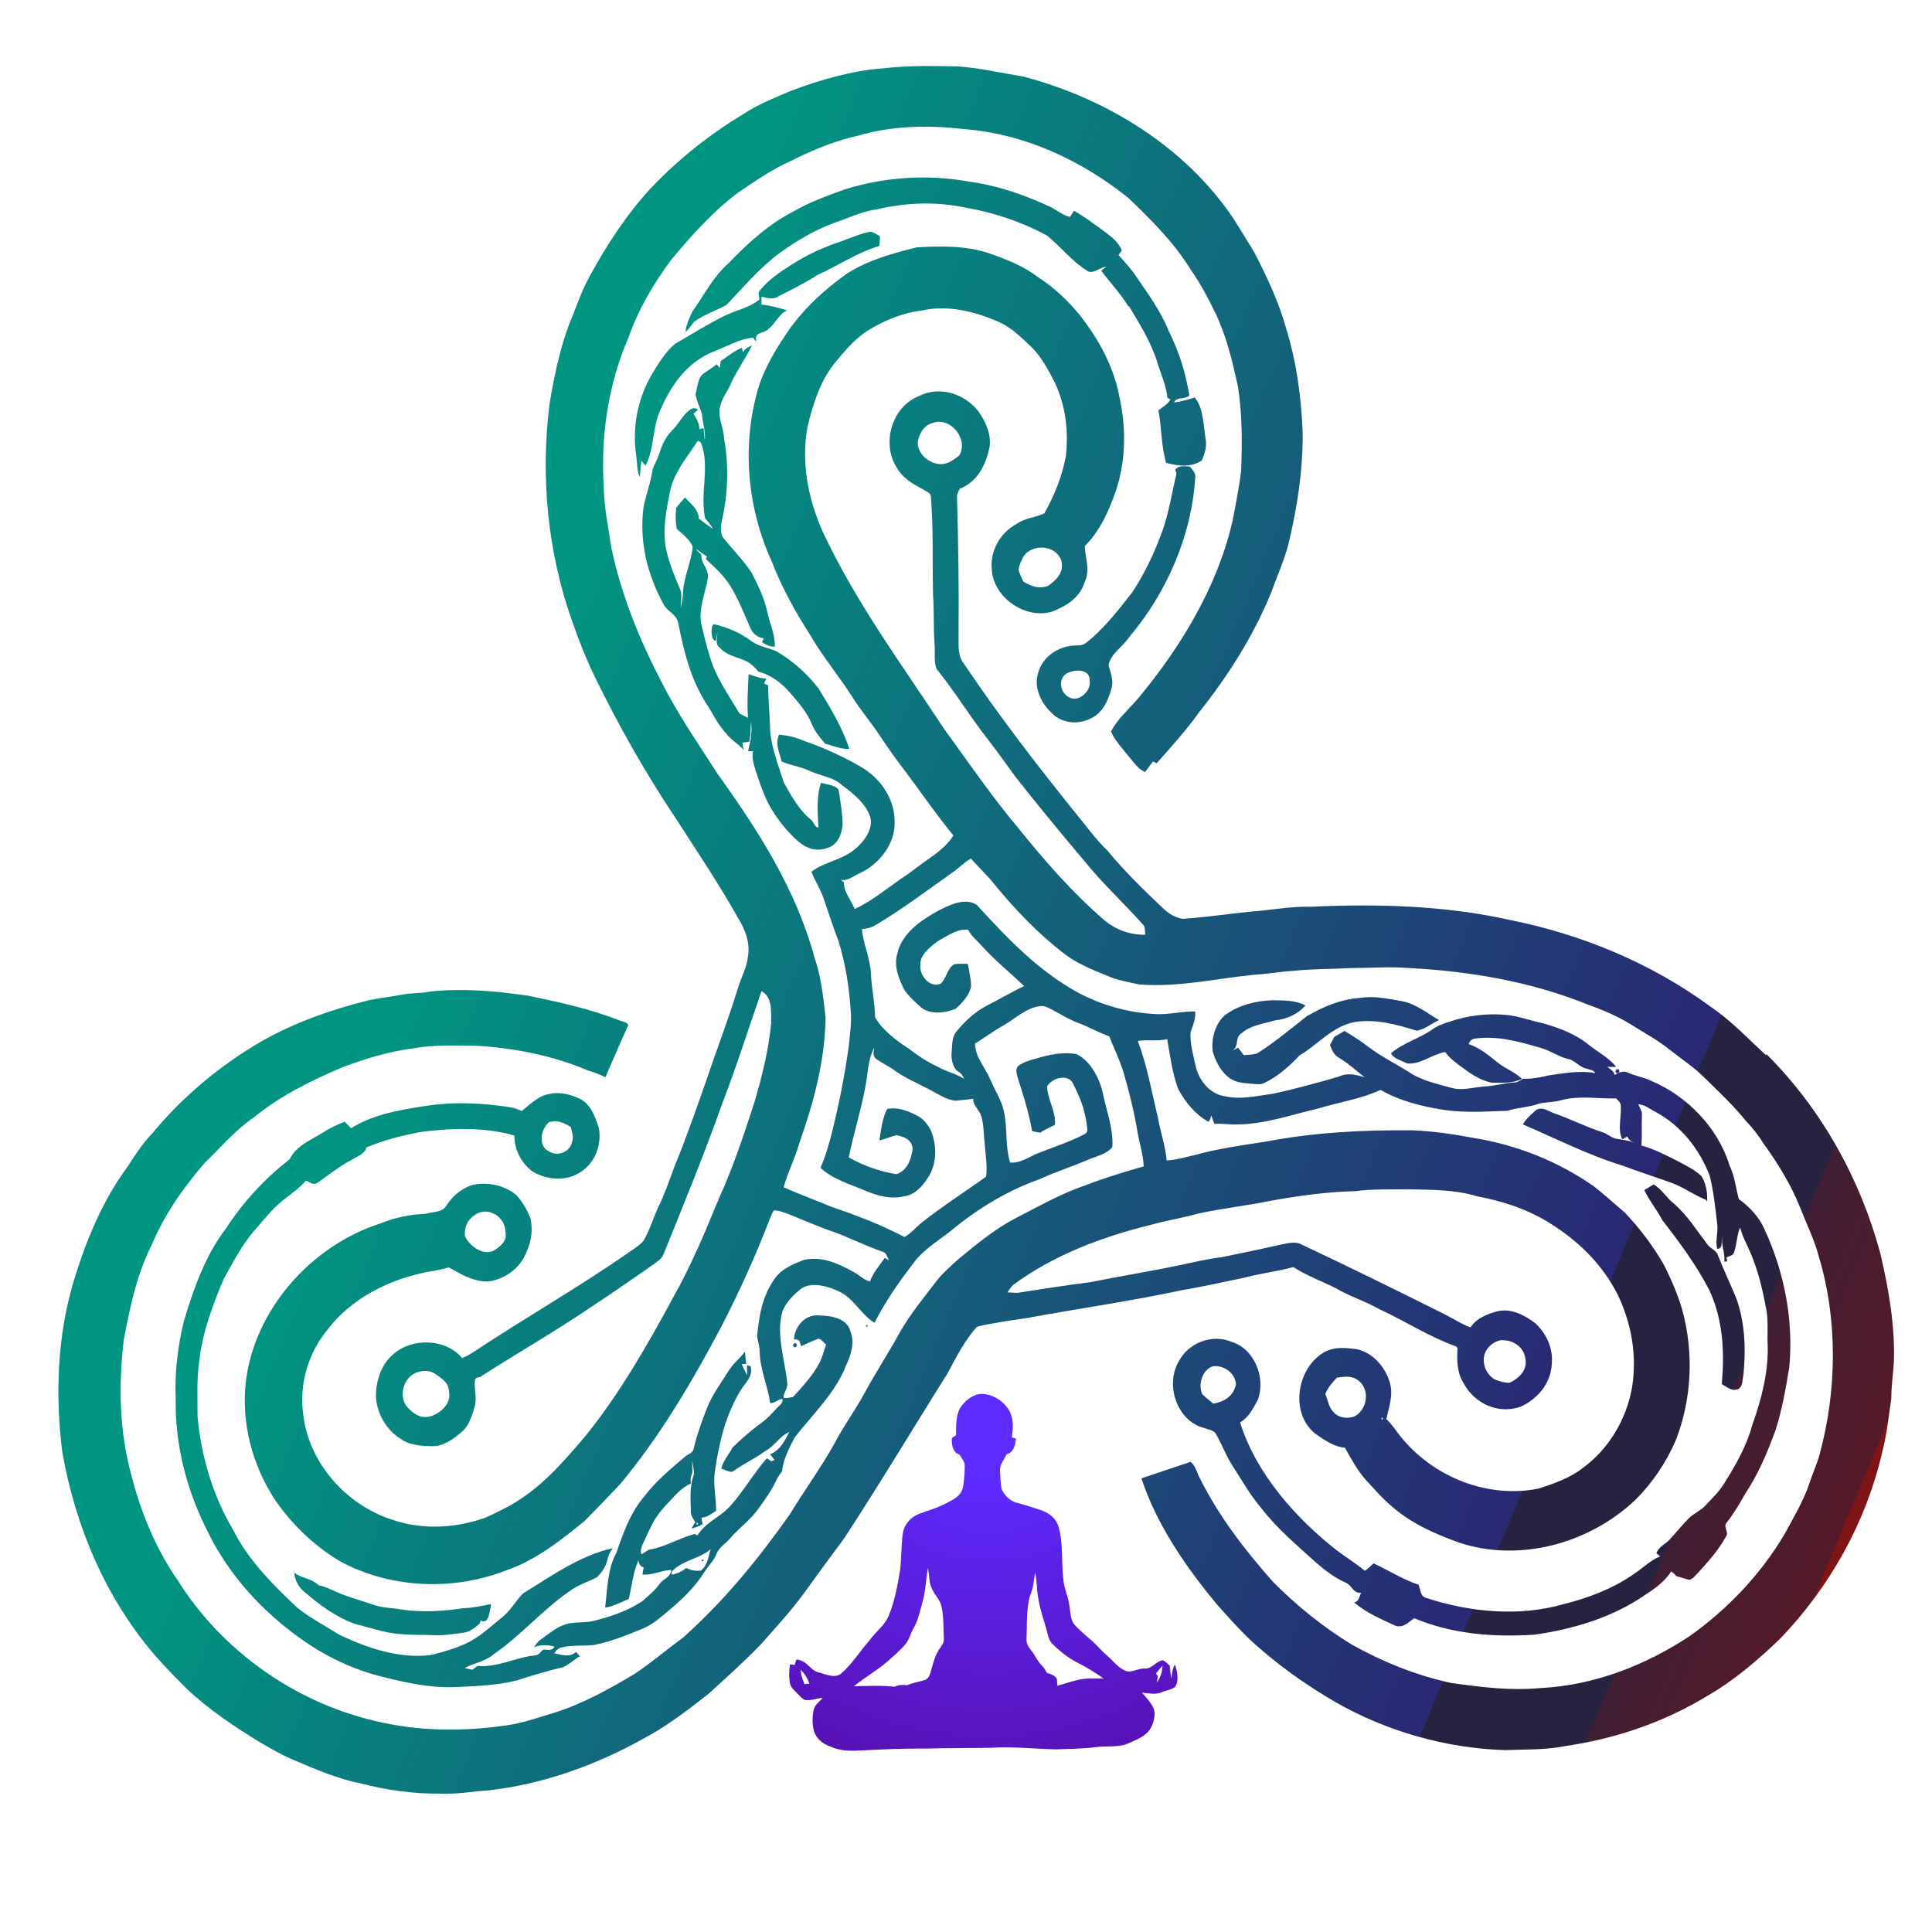 <?xml version="1.0" encoding="UTF-8"?>
<svg id="Layer_1" xmlns="http://www.w3.org/2000/svg" xmlns:xlink="http://www.w3.org/1999/xlink" version="1.1" viewBox="0 0 750 750">
  <!-- Generator: Adobe Illustrator 29.5.1, SVG Export Plug-In . SVG Version: 2.1.0 Build 141)  -->
  <defs>
    <style>
      .st0 {
        fill: url(#linear-gradient2);
      }

      .st1 {
        fill: url(#linear-gradient1);
      }

      .st2 {
        fill: url(#linear-gradient9);
      }

      .st3 {
        fill: url(#linear-gradient3);
      }

      .st4 {
        fill: url(#linear-gradient6);
      }

      .st5 {
        fill: url(#linear-gradient8);
      }

      .st6 {
        fill: url(#linear-gradient7);
      }

      .st7 {
        fill: url(#linear-gradient5);
      }

      .st8 {
        fill: url(#linear-gradient4);
      }

      .st9 {
        fill: url(#linear-gradient12);
      }

      .st10 {
        fill: url(#linear-gradient11);
      }

      .st11 {
        fill: url(#linear-gradient10);
      }

      .st12 {
        fill: url(#radial-gradient);
      }

      .st13 {
        fill: url(#linear-gradient);
      }
    </style>
    <linearGradient id="linear-gradient" x1="176.6" y1="362.6" x2="731.6" y2="594.6" gradientTransform="translate(0 -40)" gradientUnits="userSpaceOnUse">
      <stop offset="0" stop-color="#009581"/>
      <stop offset=".8" stop-color="#292873"/>
      <stop offset=".8" stop-color="#252341"/>
      <stop offset=".9" stop-color="#27223f"/>
      <stop offset=".9" stop-color="#30213b"/>
      <stop offset=".9" stop-color="#401e33"/>
      <stop offset="1" stop-color="#551a29"/>
      <stop offset="1" stop-color="#71161b"/>
      <stop offset="1" stop-color="#7e1416"/>
    </linearGradient>
    <linearGradient id="linear-gradient1" x1="278.5" y1="119" x2="833.5" y2="351" gradientTransform="translate(0 -40)" gradientUnits="userSpaceOnUse">
      <stop offset="0" stop-color="#009581"/>
      <stop offset=".8" stop-color="#292873"/>
      <stop offset=".8" stop-color="#252341"/>
      <stop offset=".9" stop-color="#27223f"/>
      <stop offset=".9" stop-color="#30213b"/>
      <stop offset=".9" stop-color="#401e33"/>
      <stop offset="1" stop-color="#551a29"/>
      <stop offset="1" stop-color="#71161b"/>
      <stop offset="1" stop-color="#7e1416"/>
    </linearGradient>
    <linearGradient id="linear-gradient2" x1="259.8" y1="163.6" x2="814.8" y2="395.6" gradientTransform="translate(0 -40)" gradientUnits="userSpaceOnUse">
      <stop offset="0" stop-color="#009581"/>
      <stop offset=".8" stop-color="#292873"/>
      <stop offset=".8" stop-color="#252341"/>
      <stop offset=".9" stop-color="#27223f"/>
      <stop offset=".9" stop-color="#30213b"/>
      <stop offset=".9" stop-color="#401e33"/>
      <stop offset="1" stop-color="#551a29"/>
      <stop offset="1" stop-color="#71161b"/>
      <stop offset="1" stop-color="#7e1416"/>
    </linearGradient>
    <linearGradient id="linear-gradient3" x1="227.8" y1="240.2" x2="782.8" y2="472.2" gradientTransform="translate(0 -40)" gradientUnits="userSpaceOnUse">
      <stop offset="0" stop-color="#009581"/>
      <stop offset=".8" stop-color="#292873"/>
      <stop offset=".8" stop-color="#252341"/>
      <stop offset=".9" stop-color="#27223f"/>
      <stop offset=".9" stop-color="#30213b"/>
      <stop offset=".9" stop-color="#401e33"/>
      <stop offset="1" stop-color="#551a29"/>
      <stop offset="1" stop-color="#71161b"/>
      <stop offset="1" stop-color="#7e1416"/>
    </linearGradient>
    <linearGradient id="linear-gradient4" x1="248.2" y1="191.4" x2="803.2" y2="423.4" gradientTransform="translate(0 -40)" gradientUnits="userSpaceOnUse">
      <stop offset="0" stop-color="#009581"/>
      <stop offset=".8" stop-color="#292873"/>
      <stop offset=".8" stop-color="#252341"/>
      <stop offset=".9" stop-color="#27223f"/>
      <stop offset=".9" stop-color="#30213b"/>
      <stop offset=".9" stop-color="#401e33"/>
      <stop offset="1" stop-color="#551a29"/>
      <stop offset="1" stop-color="#71161b"/>
      <stop offset="1" stop-color="#7e1416"/>
    </linearGradient>
    <linearGradient id="linear-gradient5" x1="215.2" y1="270.3" x2="770.2" y2="502.3" gradientTransform="translate(0 -40)" gradientUnits="userSpaceOnUse">
      <stop offset="0" stop-color="#009581"/>
      <stop offset=".8" stop-color="#292873"/>
      <stop offset=".8" stop-color="#252341"/>
      <stop offset=".9" stop-color="#27223f"/>
      <stop offset=".9" stop-color="#30213b"/>
      <stop offset=".9" stop-color="#401e33"/>
      <stop offset="1" stop-color="#551a29"/>
      <stop offset="1" stop-color="#71161b"/>
      <stop offset="1" stop-color="#7e1416"/>
    </linearGradient>
    <linearGradient id="linear-gradient6" x1="197.5" y1="312.6" x2="752.5" y2="544.6" gradientTransform="translate(0 -40)" gradientUnits="userSpaceOnUse">
      <stop offset="0" stop-color="#009581"/>
      <stop offset=".8" stop-color="#292873"/>
      <stop offset=".8" stop-color="#252341"/>
      <stop offset=".9" stop-color="#27223f"/>
      <stop offset=".9" stop-color="#30213b"/>
      <stop offset=".9" stop-color="#401e33"/>
      <stop offset="1" stop-color="#551a29"/>
      <stop offset="1" stop-color="#71161b"/>
      <stop offset="1" stop-color="#7e1416"/>
    </linearGradient>
    <linearGradient id="linear-gradient7" x1="210.6" y1="281.4" x2="765.6" y2="513.4" gradientTransform="translate(0 -40)" gradientUnits="userSpaceOnUse">
      <stop offset="0" stop-color="#009581"/>
      <stop offset=".8" stop-color="#292873"/>
      <stop offset=".8" stop-color="#252341"/>
      <stop offset=".9" stop-color="#27223f"/>
      <stop offset=".9" stop-color="#30213b"/>
      <stop offset=".9" stop-color="#401e33"/>
      <stop offset="1" stop-color="#551a29"/>
      <stop offset="1" stop-color="#71161b"/>
      <stop offset="1" stop-color="#7e1416"/>
    </linearGradient>
    <linearGradient id="linear-gradient8" x1="185.1" y1="342.3" x2="740.1" y2="574.3" gradientTransform="translate(0 -40)" gradientUnits="userSpaceOnUse">
      <stop offset="0" stop-color="#009581"/>
      <stop offset=".8" stop-color="#292873"/>
      <stop offset=".8" stop-color="#252341"/>
      <stop offset=".9" stop-color="#27223f"/>
      <stop offset=".9" stop-color="#30213b"/>
      <stop offset=".9" stop-color="#401e33"/>
      <stop offset="1" stop-color="#551a29"/>
      <stop offset="1" stop-color="#71161b"/>
      <stop offset="1" stop-color="#7e1416"/>
    </linearGradient>
    <linearGradient id="linear-gradient9" x1="132" y1="469.2" x2="687" y2="701.2" gradientTransform="translate(0 -40)" gradientUnits="userSpaceOnUse">
      <stop offset="0" stop-color="#009581"/>
      <stop offset=".8" stop-color="#292873"/>
      <stop offset=".8" stop-color="#252341"/>
      <stop offset=".9" stop-color="#27223f"/>
      <stop offset=".9" stop-color="#30213b"/>
      <stop offset=".9" stop-color="#401e33"/>
      <stop offset="1" stop-color="#551a29"/>
      <stop offset="1" stop-color="#71161b"/>
      <stop offset="1" stop-color="#7e1416"/>
    </linearGradient>
    <linearGradient id="linear-gradient10" x1="125.2" y1="485.6" x2="680.2" y2="717.6" gradientTransform="translate(0 -40)" gradientUnits="userSpaceOnUse">
      <stop offset="0" stop-color="#009581"/>
      <stop offset=".8" stop-color="#292873"/>
      <stop offset=".8" stop-color="#252341"/>
      <stop offset=".9" stop-color="#27223f"/>
      <stop offset=".9" stop-color="#30213b"/>
      <stop offset=".9" stop-color="#401e33"/>
      <stop offset="1" stop-color="#551a29"/>
      <stop offset="1" stop-color="#71161b"/>
      <stop offset="1" stop-color="#7e1416"/>
    </linearGradient>
    <linearGradient id="linear-gradient11" x1="90.1" y1="569.4" x2="645.1" y2="801.4" gradientTransform="translate(0 -40)" gradientUnits="userSpaceOnUse">
      <stop offset="0" stop-color="#009581"/>
      <stop offset=".8" stop-color="#292873"/>
      <stop offset=".8" stop-color="#252341"/>
      <stop offset=".9" stop-color="#27223f"/>
      <stop offset=".9" stop-color="#30213b"/>
      <stop offset=".9" stop-color="#401e33"/>
      <stop offset="1" stop-color="#551a29"/>
      <stop offset="1" stop-color="#71161b"/>
      <stop offset="1" stop-color="#7e1416"/>
    </linearGradient>
    <linearGradient id="linear-gradient12" x1="66.5" y1="625.8" x2="621.5" y2="857.8" gradientTransform="translate(0 -40)" gradientUnits="userSpaceOnUse">
      <stop offset="0" stop-color="#009581"/>
      <stop offset=".8" stop-color="#292873"/>
      <stop offset=".8" stop-color="#252341"/>
      <stop offset=".9" stop-color="#27223f"/>
      <stop offset=".9" stop-color="#30213b"/>
      <stop offset=".9" stop-color="#401e33"/>
      <stop offset="1" stop-color="#551a29"/>
      <stop offset="1" stop-color="#71161b"/>
      <stop offset="1" stop-color="#7e1416"/>
    </linearGradient>
    <radialGradient id="radial-gradient" cx="383.6" cy="208.1" fx="383.6" fy="208.1" r="151.1" gradientTransform="translate(0 752) scale(1 -1)" gradientUnits="userSpaceOnUse">
      <stop offset=".2" stop-color="#5d2aff"/>
      <stop offset="1" stop-color="#5710b2"/>
    </radialGradient>
  </defs>
  <g>
    <path class="st13" d="M685.5,409.6c-7-6.5-13.4-13.3-21.3-18.7-23.1-17-50.1-28.2-78.2-33.8-25-5.6-51.5-6.3-77-5.1-6.4-.2-12.7.8-19,1.5-10.3.8-20.5,2.5-30.9,3.2-3-.5-5.4-2-7.6-4.1-7.5-7.1-15-14.4-21.6-22.4-4.3-4.1-7.7-8.9-11.5-13.5-15.4-19.1-30.5-38.6-44.1-58.9-2.6-3.3-2.1-6.7-2.2-10.6.2-18.3-.1-36.6-.6-54.9.3-.8.6-1.7,1-2.5,7.1-2.9,10.3-9.4,11.7-16.6.6-4.9-1.7-9.7-4.5-13.7-5.5-6.8-15-9.8-23.1-5.7-9.7,4-13.8,16.1-9.7,25.5,1.2,2.4,2.6,4.7,4.7,6.4,2.8,2.5,6.2,3.7,9.2,5.8.4.4.6,1,.6,1.7,1,12.6.5,25.3.8,37.9.5,6.3.1,12.7.6,19,.3,3.1-.4,6.8.8,9.6,6.1,7.6,11.4,15.9,17.2,23.8,4.5,5.8,8.9,11.8,13.2,17.8,8.8,11.2,17.8,22.1,27,33,7,8.7,15.1,16.1,22.6,24.5,1.1,1,.8,2.7,1,4.1-5.9,0-11.1-1.8-15.7-5.5-12.5-10.8-23-22.8-33.4-35.7-10.5-12.5-19.6-25.8-29.1-38.9-16.7-25.4-33.8-48.4-46.9-76.1-5.8-13-8.6-27-6-41.2,2-8.2,4.8-17.3,10.1-24,3.9-4.8,7.8-9.6,13-13,6.6-4.1,13.8-7.1,21.5-8,9.7-2.2,20.3.4,29.2,4.3,5.5,2.3,9.3,6.4,13.6,10.4,3.6,3.8,6.3,8.8,8.6,13.4,4.2,8.9,5.3,18.6,4.3,28.3-1.5,8-4.4,15.3-8.4,22.4-3.6,1.7-7.4,1.7-10.8,4.1-6.3,3.4-10.3,10.4-9.6,17.5.5,11,13,19.7,23.5,16.5,5.6-2.2,10.7-5.4,12.6-11.5,2.2-5,.2-9,0-13.9,6.1-6.1,9.4-13.8,12.2-21.8,3.7-11.4,3.9-23.7,1.4-35.4-2.2-12.3-8.1-23.1-15.8-32.8-4.6-5.5-9.7-10.4-15.8-14.3-5.8-4.5-12.4-7-19.2-9.4-9.1-3-18.5-2.8-27.9-2.3-9.7,2.4-19,4.9-27.5,10.4-8.1,5.8-15.5,12.5-21.5,20.6-5.1,7.3-10.3,15.6-12.8,24.2-6.3,22.1-4.1,46.1,5.5,67,3.8,9.9,9.1,19.4,14.8,28.3,4.8,8.3,11,15.7,16.2,23.8,3.4,5.5,7.7,10.4,11.2,15.8,3.3,5,6.8,9.8,10.4,14.5,5.9,7.9,11.5,16.1,17.8,23.7-1.9,3.2-5,5.8-8,8-4.2,2.8-8.1,6.1-12.3,8.8-6,4.2-11.3,8.6-18,11.8-1.3-3.2-4.3-6.8-4.2-10.3-.4-.4-.8-.8-1.3-1.1,2.5.8,5.3-1.6,7.6-2.6,7.4-3.4,13.7-11.4,13.4-19.9,0-8.5-4.9-16-11.9-20.6-7.4-4.4-15.2-8-23.3-10.8-3.3-1.4-6.1-2.1-9.7-2.4-1.6,3.8.2,6.7,1,10.4,3.6,1.6,7.5,2,11,3.7,4.6,2.1,8.9,2.2,12.6,5.6,4.3,3.2,9,6.9,10.8,12.2,1.4,4.8-2.6,9.9-6.1,12.7-5,4.1-11.7,4.8-16.7,8.6,1.4,3.7,3.6,6.9,4.8,10.6,1.9,5.4,3.6,10.9,5.7,16.3,2.8,8.9,4.2,18.5,4.8,27.8.3,4.3-.4,8.7-.8,13-1.7,12.2-4.1,24.2-7.2,36.1-1.1,3.8-2.1,7.5-3.8,11.1,4.5,4.4,11.7,6.5,17.4,8.9,4.9,2.1,9.9,3.4,15.2,2.2,4.2-.7,6.9-3.8,9.1-7.2,3.6-5.4,3.6-12.7,1.1-18.5-1.1-2.1-2.6-4.1-4.7-5.3-3.6-2-8.1-3.8-12.2-2.9-1.9,3.6-2.4,8.2-3,12.2,2.2-.5,4.4-1.5,6.7-2,3,.6,5.9,1.7,6.2,5.3-.6,4-2,8.4-6.3,9.8-6.2-.9-13.1-3.4-18.5-6.5,1.9-9.5,4.9-18.7,6.6-28.3.9-5,.9-9.8,3.3-14.4-.2,1.7-.8,3,.6,4.4,2.4,1.7,5.1,2.9,7.5,4.7,3.9,2.8,8.5,4.7,12.8,7,3.3,1.6,7.1,4.4,10.8,4.6,2.2-.3,4.5-.4,6.7-.8-.2,2.5,2.4,4.4,3.1,6.7,1.1,3.5.9,7.3,1.4,10.9.2,4.2,1.1,8.5.5,12.7-8.3,5.9-17,11.5-25.1,17.9-2.2,1.8-4.1,4.2-6.6,5.5-9.1-4.8-18.6-8.4-28.3-11.7-6.2-2.6-12.5-4.9-18.6-7.6,1.7-6,4.6-11.7,6.3-17.7,5.5-15.7,9.7-31.4,10-48.1-.9-8-1.7-15.8-4.3-23.4-7.2-26.4-21.7-49.1-37.5-71.1-7.5-11.7-15.8-23.6-22-36.1-8.5-16.2-15.5-33.6-19.3-51.5-1.2-8-2.9-15.8-3-23.9-1.3-19.6,1.7-40,9.6-58.1,3.8-10.9,9.8-21.1,16.7-30.3,7.8-9.4,16.2-18.7,25.9-26,6.5-4.3,13.1-9,20.2-12.1,8.3-4.2,17.1-7.9,26.2-9.9,13.2-3.9,27.2-4.2,40.9-2.6,23.6,1.7,45.9,12.1,64.2,26.8,9,8.7,17.6,17.1,24.2,27.9,3.7,5.2,6.6,10.8,9.4,16.5,4.5,9.3,6.7,18.9,8.9,28.9,1.7,10.9,1.6,21.8,1.2,32.8-.8,6.4-2.1,12.8-3.3,19.1-5.8,25.5-20,48.9-36.5,68.8-3.5,4.2-8.3,8.2-10.7,13.1,1.5,3.6,4.6,6.7,7,9.8,2,2.3,3.4,4.7,6.2,5.9,1-1.4,2.1-2.7,3.1-4.1.5.2.9.5,1.4.7,5.7-6.4,11.5-12.8,16.5-19.8,11.2-14.1,21.1-29.6,27.9-46.3,2.3-6.4,5.1-12.5,6.8-19.1,3.4-14.2,5.6-28.4,5.5-43-.5-13.6-2.3-27.1-6.3-40.2-2.8-10.3-7.5-20.3-12.4-29.8-2.6-4.4-5.4-8.7-8-13-18.8-28.1-49.5-46.9-81.8-55.4-8.3-1.3-16.7-3.3-25.1-3.9-9.7-.2-19.3-.4-29,.7-12.3.9-24.4,4.4-35.9,8.7-6.3,2.7-13,5.3-18.8,9.2-13,7.8-25.1,17.5-35.6,28.5-9.5,10.3-17.1,21.9-23.8,34.2-3.4,6-5.4,12.6-8.1,18.9-3.7,10-5.9,20.6-7.6,31.1-3.5,28.1-.7,57.3,8.8,84,2.6,7.5,5.5,14.9,9,22,9.2,18.9,19.6,37.2,31.3,54.7,8.1,12.6,16.6,25.2,23.9,38.2,2.9,4.7,4.9,9.5,4.1,15.1-.5,4.7-2.8,8.5-4.1,13-3.7,12.1-8.3,23.9-12.3,35.9-3.9,11-7.7,22.1-12.2,32.9-2,5.5-3.9,11-6.5,16.2-1.8,4.1-3.2,8.7-5.5,12.6-1.3,1.6-3.3,2.8-5,4-20,14-40.7,25.7-60.9,39.1-1.4,1-2.9,1.7-4.5,2.4-6.3-7.6-19.4-8-26.7-1.5-4.9,4-7.1,11.3-6.7,17.4.6,6.1,4.3,12.3,9.6,15.5,3.4,2.5,8.4,2.8,12.5,2.8s7.8-2.7,11-5.4c2.9-2.3,4.2-6.5,5.2-10,.8-3.1,0-5.9,0-9s1.5-1.9,2.3-2.6c14.3-9.2,28.9-17.5,43-27.1,8.2-5.4,16.3-11,24.3-16.6,1.3-1,3-2.1,3.6-3.6,7.8-19.3,15.7-38.5,22.7-58.2,5.6-14.5,10.3-29.4,15.4-44.1,4.3,2.1,3.7,8,3.8,12.1-1,10.6-3.5,20.7-6.5,30.9-4.1,12.6-8.2,25.1-13.7,37.2-5.5,13.3-10.9,26.4-18,38.9-9.9,18.3-20.6,37-33.7,53.3-9,10.6-17.4,20.4-29.6,27.3-3.3,1.7-6.6,3.5-10.1,4.9-11.2,3.8-23.4,4.5-34.8.8-18.3-5.6-33.2-22.1-35.3-41.3-1.6-11.4,1.9-23.5,9.2-32.4,9.3-12.5,24.3-19.9,39.3-22.8,2.7-.4,5.4-.9,8-1.7,4.9,2.7,9.2,5.4,15,5.5,5.7-.6,10.9-3.9,13.9-8.8,2.7-4.9,4.1-10.2,2.8-15.8-1.3-3.3-3.2-6.7-5.7-9.2-4.8-3.8-11.6-5.1-17.5-3.5-3.9,1.5-7,4.2-9.3,7.6-1.4,3-5.3,2.5-8.1,3.4-6.6.3-11.7,1.4-17.8,3.8-26.8,8.7-48.8,33.4-52.1,61.7-1.7,15.8,2.5,31.7,11,45,6.7,9.9,15.4,18.3,25.6,24.4,19.8,10.7,44.3,11.6,65.1,3.3,11-3.8,21-11.7,29.9-19,4.6-4.7,9.2-9.4,13.7-14.2,15.5-18.5,28.2-40.2,39.5-61.5,6.9-13.5,13.2-27.3,18.6-41.4.5-1.1.9-2.4,1.6-3.4,1.9-.1,3.9.8,5.7,1.4,6.1,2.5,12.1,5.1,18.3,7.2,6,2.3,11.8,5.2,17.9,7.3,1.9.4,2,2,2.8,3.5-.5-.3-1.1-.7-1.6-1-2.2,3.1-4.5,5.7-5.8,9.2-2.5-.7-4-2.5-6.3-3.7-6-3.3-11.9-6.1-19-4.8-4.1,1.5-9,3.5-11.6,7.3-4.9,6.8-6.1,14.3-6.9,22.5.4,2.1,1,4,1,6.1.2,6.8,3.2,13.3,4.1,19.8,1.9,0,3-1.5,4.7-1.7.2.9,0,1.7-.9,2.4-2.4,2.3-4.3,4.9-7,6.8-4,2.9-7.8,6.2-11.4,9.7-1.4,2.7-3.7,5.2-4.4,8.2,1.4.4,3,1.5,4.4,1.2,4-3,8.5-4.9,12.5-7.9,3.8-1.9,5.6-5.8,9.5-7.5-1.9,3.7-3.5,7-7.5,8.7.7.7,1.3,1.5,1.8,2.2-.4,0-.8.3-1.2.5-.6-.4-1.2-.8-1.8-1.2-5.1,5.8-8.8,12.4-13.9,18.2-4.2,4.8-9.6,6.3-13,11.7-.4-.2-.8-.3-1.2-.5-6.2,1.7-11.4,5.1-17.7,6.1-1,.6-2,1.2-2.9,1.8-.6-1.8.2-3.2.9-4.8,1.5-3.2,2.9-6.5,4.8-9.5,2-3.1,4.9-5.9,7.4-8.6,1.8-1.9,3.7-3.5,6.1-4.6-.2-1.7-.2-2.6.6-4.1,0-1.7-.1-3.3-.1-5,.2,1.8.7,3.6.7,5.5-1.8,4.8-1.3,9.5-1.2,14.5,0,1.7.9,2.8,1.7,4.1-.5.8-1,1.6-1.4,2.5,1.5-.4,3-1,4.3-1.7-.2-.8-.4-1.7-.5-2.5,2.3-.2,3.8-1.5,5.7-2.7,0-5.5-1.3-10.4-.4-15.8,1.6-10.9,4.1-21.3,9.8-30.8,1.9-3.2,5-5.3,4-9.5l-1.4-.4v3.9c-.7-1.5-1.4-2.9-2.1-4.4h1.8c-.2-1.6-.4-3.2-.5-4.8-2,2.7-4.7,4.7-6.5,7.7-3.1,4.9-6.3,9.2-8.4,14.6-1.9,4.9-3.7,9.9-4.9,14.9-.3,2.2-2,2.4-3.5,3.6-5.6,4.8-11.2,9.4-15.7,15.3-5.5,6.4-8.2,14.1-10.9,22-3.5,6.2-3.5,14.3-4.4,21.3,3.2-.5,6.2-2.1,9.2-3.4,1.2-5,1.6-10.1,3.7-14.9.3,1.5,1,2.4,2.1,2.7-.2.9-.4,1.8-.5,2.7,3.7.5,7.4-1.7,11.2-1.7-.4,2.9-2.8,3.2-4.4,5.2-2,2.8-4.5,4.8-7,7-6,3.9-12.5,6-19.4,7.7-3.1.6-6.8.2-10,1.1-3.6,1-6.8,3.8-9.9,6-1.1.7-1.8,1.8-2.6,2.9,3-1,5-.9,8-.2-1.1,2-2.7,1-4.5,1.2-1,.9-1.5,2-2.9,2.2-7.5.7-15.1,4.9-22.5,4.1-.7.5-1.4,1-2,1.5-1-.2-2-.4-3-.7,3.8-2,7.9-2.4,11.2-5.3,11-7.5,19.6-18,30.7-25.3,3-2,6.3-2.9,9.4-4.6,2-1.9,3.5-4.2,4.1-6.8.4-1.8,1-3,2.1-4.5-12.9,2.9-23.8,10.8-34.9,17.6-2.8,2.9-4.7,6.5-7.9,9.1-4.8,3.9-9.2,8.1-14.6,10.5-4.2,1.9-8.8,3.2-13.3,4.3-12.2,1.5-24.6-2.7-35.5-7.9-5.5-3.5-11.4-6.5-16.4-10.6-9.3-8.7-19.1-18.6-24.8-30.1-7.9-13.3-12.4-28.6-13.8-43.9,0-7.3-.4-14.7.7-21.9,1.2-10.9,5.2-21.6,9.5-31.7,3.5-6.3,6.9-12.9,11.6-18.4,3.7-4.1,6.8-8.4,11.2-11.9,3.1-2.6,6.5-4.7,9.1-7.8,1.7.7,2.8,2.1,4.7.7,4.3-3.1,8.4-6.3,13.1-8.8,2.1-1.3,4.9-2.1,5.7-4.8,6.8-2.8,14.1-4.7,21.3-6,11.7-1.5,24.7-1.9,36.1,1.4,0,5.5,2.6,10.6,6.9,13.9,5,3.1,12.3,4,17.6,1,6.5-3.4,9.5-10.8,8.3-17.8-1.5-4.3-2.9-8.8-7.1-11.2-3.8-1.8-7.9-3-12.1-2-4.1.5-7.7,4.2-10.8,6.6-1.4-.6-2.7-1.2-4.1-1.4-11.4-1.8-22.8-2.3-34.2-.4-9.7,1.5-19.5,3.2-27.9,8.5-.8-.9-1.6-1.7-2.5-2.5-3,1.1-5.8,2.4-8.5,4.2-4.6,2.9-10.4,5.1-12.8,10.3-9.7,7.5-18.3,16.8-24.9,27.1-7.9,10.2-12.5,23.5-16.2,35.7-2.4,9.9-3.6,19.9-3.2,30.1-.3,18.3,4.4,36.2,12.8,52.4,8,16.2,20.8,30.2,35.4,40.6,9.4,6.8,19.9,11.9,31.1,14.8,9.9,2.5,19.5,4.7,29.9,4.2,8-.4,15.6-.6,23.4-2.6,5.9-1.9,11.8-3.7,17.8-5.1,2.4-1,4.2-3,6.5-4.2-.4-.6-.9-1.2-1.5-1.7-2.7,2.3-5.3,1.1-8.4.5.7-1.4,1.9-2.1,3.4-2.4,4-.8,8-.4,11.9-.8,6-1.1,12.2-3.6,17.9-5.9,3.2-1.2,6-3.1,8.6-5.3,5.5-4.5,11.4-9.6,15.4-15.6s4.5-5.5,5.9-8.9c1.1-2.4,3.7-3.9,5.3-5.9,3.7-4.2,7.9-7.1,11.1-11.7,2.4-3.4,4.9-6.8,6.6-10.5.6-1.3,1.4-2.5,2.3-3.6.4-4.6,2.8-9.1,4.9-13.2,6.7-8.6,16.1-17.6,20-28.1,1.9-3.8,3.4-9,1.6-13.1-1.1-4.9-7.5-6.1-11.7-6.1-5.6-.8-9.8,4-10.2,9.2,2.6.2,2,.6,2.8,2.7,2.1-.9,4.2-2,6.4-2.8,1.3-.4,2.3,1.5,3.3,2.2-.9,2.4-1.5,5-2.7,7.3-2.6,4.8-6.4,8.9-10.1,13-1.1.2-2.6.6-3.7.3-.2-1.8,1.8-3.8,1.4-5.8-.9-8.9-4.5-19.2-1.8-27.9,1.4-3.4,4.3-6.3,7.2-8.6,4-2.9,10.8-.9,14.8,1.1,5.9,2.8,8.4,9,13.7,12.1,4.2-8.3,9.6-16,15.3-23.4,4-5.4,10-8.7,15.1-12.9,10-8.2,21.4-15.1,33.6-19.4,6.3-2.9,12.9-5,19.2-7.7,3-1.3,7.2-2.1,9.1-4.9.5-6.4-2-13.3-3.4-19.5-1.1-6.2-4.6-13.6-10.5-16.5-5.4-.9-10.4.2-15.6,1.7-2.4.7-5.6,1.5-7.4,3.3-.7,1.6-.1,3,.3,4.6,2.2,6.6,4.2,13.4,5.5,20.3,1,.3,2.1.5,3.2.6,1.7-1.3,3.7-2,5.6-3,.6-4.8-2.9-10-3-15,2.1-3.5,8.7-5.1,10.3-.5,2.8,5.3,4.9,11.3,5.3,17.4,0,.9-.5,1.4-1.1,1.7-5.7,3-11.8,4.9-17.8,7.3-3.7,1.4-7,4.1-11.1,3.7-2.3-7.9-.5-15.3-3.3-23-1.3-3.2-3.1-6.2-4.5-9.5-2.1-4.9-5.6-8.1-5.8-13.7,3.6-2.1,6.9-4.7,10.5-6.7,4.2-2.3,7.8-5.8,12.4-7.3,1.7-.4,3.1-.9,4.8-.2,4.3,1.9,8.1,4.7,12.6,6.3,4,1.5,7.7,3.7,11.8,5.1,1.8,4.5,3.9,8.8,5.4,13.5,2.3,7.8,4.3,15.8,5.6,23.8.8,4.5,2.2,8.6,2.4,13.2-7.7,2.2-15.3,4.5-22.8,7.4-9.2,3.1-17.9,8.1-26.7,12.6-8.2,4.2-15.1,10-22.2,15.8-3,2.7-6,5.3-8.6,8.5-4.9,6.5-10.1,12.7-14.2,19.8-4.3,7.9-9.3,15.5-13.6,23.4-3.8,7.1-8.6,13.5-12.3,20.7-5.2,9.2-11.5,17.8-17,26.9-12.3,17.4-25.4,33.5-41.3,47.7-6.3,4.7-12.4,9.8-18.9,14.2-10.3,6.1-20.4,11.8-31.9,15.3-5.6,1.7-11.4,3.7-17.2,4.6-17.4,2.6-34.9,2.5-52-1.7-31-7.3-59.1-27.2-76.1-54.2-8.6-12.3-14.5-26.6-18.2-41.1-4.7-17.2-5-34.6-3-52.2,2.3-12.4,5.1-25.9,10.9-37.2,4.9-11.8,12.5-22.6,20.9-32.2,6.3-6.1,11.5-12.3,18.6-17.2,10.4-8.5,22.3-14.4,34.6-19.6,8.9-3.3,17.8-6.1,27.3-7.3,8.1-1.5,16.8-1.1,25-1,14.6.9,29.5,3.8,43,9.6,2.3.7,4.6,1.5,6.7,2.6,3-6.8,5.8-13.5,8.9-20.2-.3-1.1-2.2-1.4-3.2-1.8-11.8-4.6-23.7-7.2-36-9.7-12.3-1.8-25.1-2.9-37.5-1.6-3.8.8-7.7.5-11.5,1.3-4.1.8-8.4,1.2-12.5,2.1-14.5,3.6-28.5,8.5-41.6,15.9-16,9.3-30.6,21.4-42.4,35.7-3.9,4-6.8,8.6-9.8,13.2-9.7,13.2-15.8,28.1-20.6,43.6-6.6,21.7-7.4,44.7-4.6,67.1,5.1,28.7,16.6,56.1,35.6,78.4,4,4.6,8.3,9,12.6,13.3,8.8,8.3,18.6,14.8,28.9,21.1,4.1,2.3,8,4.7,12.4,6.5,8.5,3.6,17.3,7.5,26.3,9.2,10.2,2.7,20.6,4.1,31.1,4,6.4.3,12.5-.9,18.9-1.3,20.8-2.4,41.2-9.7,59.5-19.9,9.2-4.8,17.3-11.1,25.5-17.5,7-6.4,14-12.6,20.5-19.4,5.5-6.2,11.1-12.3,16.1-19,5.3-7.4,10.7-14.7,16.1-22,13.7-20.9,26.7-42.7,40-63.8,3.5-6.5,6.6-12.8,11.6-18.4,6.5-1.5,13.2-2.4,19.8-3.4,20-3.7,40.1-6.5,60-10.8,8.1-1.3,16-3.2,24-4.8,6.3-1.7,12.7-2.4,19-4.1,5.1,3.3,11.1,5.5,16.5,8.2,5.4,3.2,11.4,5,16.8,8.1,10,4.6,19.5,10.8,29.9,14.5l.5.6c-.2,5-.3,9.5,2.5,13.9,4.3,7.8,13.4,11.9,22,8.9,6.6-3,11.7-9,12.1-16.5.6-6-2-11.9-6.4-15.9-4.2-3.2-9.5-6-14.9-4.6-3.7,1-8.1,2.7-10.2,6.2-3.7-1.3-6.8-3.5-10.3-5.2-18.4-9.2-37.1-18.4-55.8-27.2-2.1-1-5.1-.2-7.3.2-7.8,1.8-15.7,3.4-23.5,5-5.2.6-10.2,1.8-15.3,2.9-11.9,2.5-23.8,4.4-35.7,6.8-8.9,1.1-17.9,2.5-26.8,3.9-1.7.4-3.4,0-5.1,0,.7-1,1.3-2,2.1-2.8,15.8-11.7,34.5-18.7,53.5-23.4,6.1-1.7,12.4-2.7,18.5-4.4,9.2-2,18.6-3,27.8-4.9,11-2,21.9-3.5,33.2-3.8,7-.9,13.9-.6,21-.7,9,.2,17.5.1,26.2,2.7,9.4,1.8,18.4,4.6,26.7,9.5,11.8,7,21.8,16.5,28,28.9,5.3,11.2,7.5,23.7,5.4,36.1-2.2,12.2-9,23.7-19.1,31-4.9,3.9-11.3,6.1-17.2,8-20.7,4.1-42.6-5.3-55-22.2-1.2-1.7-2.5-3.3-4-4.8,1-4.9,2.7-9,1.4-14-1.8-6.2-6.7-12-13.3-13.2-4.2-.5-8.1-.9-12,1.1-10.8,6-13.8,23.5-3.8,31.7,3.4,2.4,7.4,5.2,11.6,5.5,2.5,4.5,4.8,8.8,8.3,12.7,3.4,3.7,6.5,7.3,10.4,10.5,7.4,6.4,16.4,10.3,25.5,13.6,23.5,7.9,50.7.4,68.5-16.5,6.7-6.6,12.1-14.7,15.8-23.3,6.2-16.1,7-34,2.4-50.7-1.7-5.9-4.3-11.7-7-17.2-4.3-7.4-9.5-14.4-15.4-20.5-3.9-3.4-7.8-6.8-11.9-10.1-13.8-9.6-29.7-16-46.4-18.7-7.9-1.5-16-2.7-24-3-19-.2-38.3.8-57,4.4-9.3,1.4-18.4,2.7-27.5,5.2-3.6.8-7.1,1.9-10.9,2.1-.5-5.6-2.4-11.1-3.4-16.6-2.4-9.9-4.2-20.3-7.8-29.8,3.8-.6,7.6.2,11.4-.7,1.1,6.3,2,13.4,4.3,19.4,2.8,5.1,6.6,9.9,11.8,12.7.6-.8.8-1.6,1-2.5.4,1.1.8,2.2,1.2,3.3,2.9-.2,5.8.3,8.8.2,10.6,0,21.7-3.9,32-6.3,7.8-2.4,16.3-3.6,23.7-7.1,7.3,4.2,15.9,6.4,24.2,7.7,8.2,1.3,16.8.7,25.1.4,4.1-1.3,8.4-1.3,12.4-2.8,2.8-.6,5.7-.5,8.5-1.3,6.6-1.9,14.6-.5,21.3-.7,1,1.1,2,1.8,1.8,3.5.2,3.8-1.3,9,.6,12.4.6-.4,1.3-.8,1.9-1.1.7,1.4,1.3,1.8,2.8,2.4-2.4-.9-4.9-1.2-7.4-1.6-1.8-.5-3.2-1.9-5.1-2.5-6.5-2.1-12.5-5.2-18.9-7.4-2.2-.8-4.7-2.8-7-1-1.7,1.6-3.8,3.3-4.9,5.4,12.6,5.4,25.3,11.9,38.7,16,6,2.3,12.1,4.2,18.2,6.4,5.1,1.7,9.2,4.9,14.2,6.9,0,.2.2.4.4.6.2-3.3-.4-7-2.2-9.8-2.5-2.5-6-4.1-9.1-5.8-4.6-2.3-9.3-4.8-14.2-6.1.3-3.9,0-7.8.2-11.7.2-1.5-.9-2.9-1.4-4.3,2.6.1,4.3,1.8,6.6,2.9,9.9,5.3,17.1,14.4,21.1,24.8,1.5,6,2.2,12.5,2.9,18.6.5,3.3-.8,6.5,0,9.8,2.4,0,1.5-3.1,2-4.8-.5,3.5,1.1,6.3.8,9.7h1.1c0-.4-.2-1-.3-1.5,1.1-.7,2.7-.7,3-2.2,1.1-3.1,1-6.4,2.3-9.5.9,3.6,2.7,6.6,4.1,10,2.8,6.6,4.5,13.5,5.8,20.5,1.2,4.8.6,10.1.8,15,.4,10.5-2.4,21.2-5.9,31-2.2,8.2-6.5,15.8-11,22.9-2,3.3-4.7,5.8-7.4,8.7-1.9,2-4.4,2.9-6.3,4.8-2.5,2.6-4.8,5.3-7.1,7.9-1.8,2.2-4.4,2.8-5.5,5.7.5.4,1,.8,1.5,1.2-3.5,1.3-6.5,4.3-9.6,6.4-8.2,5.9-18.1,9.7-27.8,12.1-17.2,5-36.3,3.2-53.2-2.3-2.6-.5-2.4-3.2-3.2-5.2-6.3-2.1-11.6-5.6-17.5-8.3-1,1-2.1,2-3.3,2.9-3.5-2.8-7.3-5.2-10.9-7.9-16.1-12.6-31.4-29.9-37.6-49.7,3.5-2.1,5-5.4,6.9-8.8,3.1-8.5-1.2-19.7-10.2-22.5-7.6-3.2-16.8.4-20.5,7.6-5.4,9.1-.7,23.3,10,25.9,1.5.6,3.8.8,4.5,2.4,2.2,3.8,3.7,8,6.1,11.8,3.7,5.7,6.9,11.5,11.3,16.7,6.3,8.2,13.9,14.5,21.5,21.4,3.5,3,7.1,5.8,11.4,7.7,2.7,1.2,2.6,4,6,4-.9,1.6-.7,3.1-2.7,3.7,5,4.2,10.4,6.4,16.2,9.1,3.2.7,4.7-1.4,7.1-3,14.8,6.2,30.7,7.4,46.5,6.4,15.3-2.1,30.8-6.8,43.5-15.7,3.8-2.4,7.3-5.1,9.8-8.9.8.6,1.4,1.2,2,1.9,1.7.3,3.3,1.1,5,1.4,1.2-.3,1.9-1.2,2.7-2,4.1-4.5,8.5-9.3,11.4-14.6,1.6-2-1.2-3.8.4-5.6,2.7-3.5,4.9-7.1,7-10.9,5.2-7.8,8.8-16.3,12-25.1,2.5-7.9,4-16.3,5.3-24.4,1.7-18.1-1.9-36.7-9.5-53.2-2-4.8-5.9-9-10.1-12-1.2-4.5-1.6-8.9-3.6-13.1-4.5-14.6-16.4-26.9-30.4-32.8-2.9-1.4-6.2-1.9-9.1-3.2-1.9-.9-3.4,0-5.1.9-.4-1.7-1.7-2.2-2.9-3.1h3.5c-2.7-3.5-7-5.7-10.4-8.4-5.1-4.3-11.8-6.8-18.2-8.6-4.8-1-9.1-2.7-14-3.2-7.4-.7-15,.2-22,2.6-2.5.8-4.9,1.6-7,3.2-4.9,3.4-11.4,5.2-15.8,9.1.8,2,4.3,2.9,6.1,3.9,5,.7,9.8-3.5,14.9-4.4,2.3,3.1,5.3,5,8.3,7.2,2.9,2.1,6.2,4,9.7,4.7,3.8,0,8.3.4,11.8-1.5-2.8-2.7-6.4-3.9-9.4-6.3-3.6-2.9-6.9-5.7-11.3-7.2.5-1.1,1-1.8,2.3-2.1,9.1-1.2,17.1,1.1,25.7,3.6,4,1.1,7.4,3.8,11.5,4.5,2.4,1.1,3.9,3.1,6.5,3.6,1.2.5,2.5.4,3.2,1.7-5.8-1.1-11.9,0-17.7.8-3.5.8-6.8,1.5-10.4,1.4-1,.5-2,1.4-3.1,1.4-4.1.2-7.9,1.4-12,1.6-4.6.3-8.5,1.8-13.1.4-5.4-1.5-11.7-2.9-16.3-6.2-5.2-3.2-10.6-5.9-15.5-9.6-3-2.3-6.1-4.3-9.3-6.2-1.3.8-2.6,1.6-3.9,2.3-.6,1.1-1.1,2.2-1.7,3.2.8,2,1.5,3.8,3.4,4.9,3.7,2.1,6.7,5.1,10.1,7.6-3.5-1-6.8-1.9-10.2-.2-8.4,2.4-17,4.8-25.5,6.6-6.5.9-12.5,2.4-19,.9-5.8-1-9.9-6.5-11-11.9-.9-4.1-2.3-8.8-1.9-13,1-2.6,1.9-5,1.8-7.9-5-.2-9.9,1.2-15,1-11-.5-21.7-3.5-31.3-8.8-14.9-8.4-26.1-20.1-37.5-32.5-2.1-2.9-6.2-2.6-9.2-1.8-5.1,1.7-10,4.6-14.4,7.8-3.8,3.1-7.1,6.7-8.2,11.6-1.6,4.9.5,10.1,2.8,14.5,1.8,2.5,4.1,4.6,6.4,6.6,3.5,2.9,9.4,2.2,13.4.5,2.6-2.3,5.5-5.4,6-8.9-.1-2.8-.8-5.7-1.3-8.5-1.7,0-3.4-.2-5.1.1-2.9,1.3-3.2,5.8-5.5,7.6-4.2,1.8-8.3-3.4-7.8-7.2-.4-3.9,3.9-7.2,6.7-9.3,3.7-2,7.5-4.9,11.8-4.5,1.4,2.7,3.6,4.3,5.6,6.6,5,5.5,10.8,10.2,16.2,15.3-5,2.3-9.7,5.2-14.7,7.7-4.7,2.5-8.5,6.1-11.8,10.2-1.7,2.2-1.4,5.4-1.7,8.1-.2,2.2.4,5,1.9,6.7,1.5,1,2.3,1.6,2.9,3.3-3.2-2.1-7-2.8-10.2-4.7-4.1-1.9-7.6-4.2-11.2-7-4.7-3-10.4-7.3-13.1-12.2-.1-5.8-1.4-11.3-1.6-17-.3-5.9-3-11.4-3.5-17.2,2-.2,3.8-.6,5.5-1.7,10.1-6,19.5-13.1,29.1-19.9,2.7-1.8,4.9-4.2,7.7-5.8,2.5,2.8,5.1,5.4,7.6,8.1,8.7,10.9,18.4,21.1,29.5,29.5,5.6,4,11.8,6.2,18,8.8,3.4,1.1,7,1.8,10.5,2.5,15.5,1.1,29.2-2.3,44.5-3.8,5-.3,10-1.2,15-1.5,7.7-.8,15.3-.7,23-1.1,7.3,0,14.6-.6,21.9,0,23.3,1.2,47.2,5.2,69,14,5.9,2.1,11.9,4.6,17.2,7.9,5.1,3.2,10.5,6.1,15.2,9.9,4.4,3.5,9.3,6.7,13.3,10.7,5.6,5.5,11.2,10.7,16.2,16.9,2.7,2.8,4.9,5.7,7,9,5.6,7.8,10.5,15.8,14.1,24.8,2.4,6.2,5.5,12.4,7.2,18.9,7.4,24.8,7,52.1.2,77-.9,3.2-2.3,6.3-3.4,9.5-2.3,7.4-6.4,14.3-10.1,21.1-9.3,15.7-22.2,29.3-37.1,39.8-17,11.2-37,19-57.5,20-11.8,1.1-23.3-.3-35-2-13.5-2.9-26.5-8.2-38.5-14.9-11.1-6.8-21.4-15.1-30.6-24.4-11.2-12.7-21.3-25.8-28.8-41.1-.9-2-1.3-3.9-3.1-5.4-6.4,2.1-12.7,4.3-19.1,6.4,5.9,18.1,17.6,34.9,29.7,49.4,5.6,6.2,10.9,12.3,17.4,17.6,8.7,7.5,18.2,14,28.1,19.8,19.9,11.4,43,18,65.9,18.7,7.7-.3,15.4,0,23-1.5,19.6-2.8,38.6-9.2,55.5-19.5,10.5-6,19.9-14.1,28.6-22.5,19.1-20,33-44.8,39.3-71.8,1.8-7,2.6-14.1,3.6-21.2,0-4.8.7-9.4,1-14.1.5-14-2-28.3-5.2-42-7.8-29.1-22.9-56.3-44.3-77.6l-.2.5h0ZM356.3,171.3c.7-3.2,2.3-6.1,5.7-7.1,6.9-2.6,14.1,6.2,10.4,12.6-1.5,1.1-3.1,2.5-4.9,3-5,1.8-11.8-3.1-11.2-8.5ZM406.5,227.6c-3.5,1-6.2,0-9.2-1.8-.7-1.5-1.5-3-1.9-4.6.3-2.1,1.3-4.2,2.4-5.9,3.9-4.2,11.8-3.6,14.1,2,1.5,4.7-1.8,7.9-5.3,10.3h-.1ZM166,550c-3.3.7-6.5-2-8.4-4.4-3.1-4.8-.3-12.1,5.5-13.2,2-.4,4-.3,5.8.9,2.5,1.8,5.4,3.4,5.4,6.9,1.1,5-3.9,9-8.3,9.9h0ZM184.4,471.6c5.1-3.5,11.8.8,11.8,6.6.8,3.4-1.7,5.4-4.2,7.1-4.2,2.5-9.9-1.6-11.5-5.5-.3-3.4.9-6.3,3.9-8.2ZM270.9,591.2v.6h-.5v-.6h.5ZM213.4,435.6c3.3-1,5.5.4,8.2,1.9.4,2,1.2,3.7.5,5.7-.7,4-5.8,6-9.1,3.7-4.3-2.1-3-8.9.3-11.4h.1ZM272.2,609.7c-2.2.2-3.8,0-5.8-1-1.8,1.4-3.4,2.2-5.7,2.6v-1.1c3.9-4.5,10.6-4.9,15.2-8.8-1.1,3.1-1,5.9-3.7,8.2h0ZM583.1,520.3c4.2-.2,8.3,2.5,9,6.8,1.1,4.6-2.3,7.9-6.1,9.7-1.9,0-3.8-.5-5.5-1.2-2.7-1.3-4.5-4.5-4.5-7.5-.2-4,3.3-7.5,7.1-7.9h0ZM525.7,549.9c-2.5.9-6,.6-7.9-1.6-1.9-1.7-2.4-4.9-3.3-7.2,1-2.5,2.7-4.4,4.5-6.3,3-.4,5.7-.9,8.3,1.1,4.7,3.5,3.5,11.5-1.6,14ZM536.8,551h-.5v-.6h.5v.6ZM471,544.9c-1.4-1.2-3-2.4-4.3-3.7-1.7-3.6,0-9.5,4.1-10.8,4.1-.6,8.6,2.5,9,6.8-.8,4.7-4.4,6.9-8.8,7.7h0Z"/>
    <path class="st1" d="M438.3,118.9c4.2,7,8.8,14.4,11.1,22.2,1.4,4.5,3.3,8.6,3.8,13.3l1.2.7c-1.2,1.9-2.9,2.8-4.7,4.2,1.3,6.9,1,13.6,3,20.4,4.8,1.2,9.4,1.9,13.8-.9,1.2-2.8,2.1-5.4,1.5-8.5-.8-5-.8-11.9-4.2-16-2.6.8-5.2,1.6-8,1.9.7-2.1,4.2-1.2,5.9-2.6-1.4-8.9-4-17.1-8-25.1-3-7.6-7.7-13.9-12.3-20.7-2.1-3.2-4.6-5.9-7.2-8.8.4-.6.9-1.2,1.3-1.8-1.6-3.9-5-5.9-8.2-8.4-3.4-2.4-6.8-5-10.4-7-.5.8-1,1.6-1.5,2.4-2.7-.5-5.2-2.7-7.7-3.9-9.9-4.6-20.1-8.2-30.9-9.7-16.1-3-33.2-2-48.8,2.9-6.9,2.5-13.9,5-20.2,8.7-9.4,4.8-17.7,12.4-25,20-6,5.3-9.3,12.1-14,18.7-1.1,2.5-2.5,5.2-2.7,8,1.3-1.2,2.3-2.6,3.4-4,3.7-2.8,8.5-4.3,12.5-6.5,6.4-6.7,12.9-14.5,20.7-20.2,6.6-4.8,13.6-8.9,21.2-11.7,5.6-1.9,10.8-4.5,16.8-5.3,11.3-2.6,22.8-3,34.1-.6,11.1,1.9,21.7,5.5,31.6,10.8,5.2,4.2,9.8,10.1,15.5,13.6,2,1.8,5.1-1.2,7.5-1.5-.6.5-1.3,1.1-1.9,1.6,3.5,4.7,7.5,8.8,10.5,13.8h.3Z"/>
    <path class="st0" d="M302,115.1c5.2-2.6,10.5-5.2,15.4-8.4,7.7-3.4,15.6-8.8,23.9-11.2.3-1.2.2-2.5.3-3.8-1.2-.7-2.3-1.4-3.6-1.8-3.9.7-7.7,2.5-11.5,3.8-6.7,2.2-13.3,5.2-19.3,9.1-4.3,2.7-8.7,5.7-12,9.7-1.2,1.2-.5,2.3-.4,3.8-4,3.2-8.4,3.9-12.9,6-6.9,3.3-13.2,7.4-19.9,11.2-3.9,3.4-6.3,7.5-9,11.9-5.4,9.3-7.6,20.3-6.1,30.9.5,3.2.2,6.1,1.5,9,.1-2.2.3-4.3.6-6.5.5.7,1,1.4,1.6,2,3.6-7.1,2.5-14.9,5.9-22,4.2-9.6,10.3-18.1,20.2-22.2,4.9-1.8,10.5-5.2,15.7-5.5.4.5.7,1.1,1.1,1.6v-2c.8-1.9,3.5-1.4,4.8-3,2.7-2.1,4.2-6,7.3-7.2-3.3-1-6.5-1.9-10-2.3v-3c2.3.4,4.2,1.2,6.5,0h-.1Z"/>
    <path class="st3" d="M283.7,148.9c2.4-5.1,5.7-9.7,8.2-14.8-1.5.7-2.6,1.1-3.5,2.6-.1-.6-.3-1.1-.4-1.7-3,1.2-5.5,3.4-8.2,5.1-.2.9-.3,1.8-.3,2.8-.4-.5-.9-1-1.3-1.5-1.5,1.2-3,2.2-4.6,3.3-2.8,1.4-2.8,5.7-3.6,8.4.5,2.6,1.6,5,2.5,7.5.2,3.6,1.5,6.8,1.1,10.4-.2-1.6-.3-3.2-.5-4.8-.7.1-1.2.3-1.6.4,0-2.3-1.2-4.1-2.3-6l1.8-1.5c-.8-.7-1.6-.8-2.6-.4-3.2,1.9-4.7,5.7-7.5,8.4-2.8,2.8-4.1,6.2-5.3,9.9-.7,2.1-2.1,4-2.4,6.1-.7,4.8-2.6,9.2-3.4,14-1.7,13.1,1.5,26,7.8,37.5,1.6,3,4.9,3.6,5.7,7.3,2.2,11,4.7,21.5,10.8,31.1,2.6,3.9,4.3,7.9,7.5,11.4,2,2.7,4.9,4.3,7.1,6.7-.2-.9-.4-1.9-.5-2.8.9-.1,1.8-.2,2.7-.4.5-2.6.5-5.1.6-7.7.7,3.9-.2,7.5-1.1,11.4h1.9c-.5,2.6.3,5,1,7.4,2,5.9,3.7,11.5,7.2,16.7,2.7,4.1,5.9,8,9.7,11.2,2.9,2.5,7.1,3.8,10.8,2.3,4-.9,5.8-5.3,6.1-9-.1-4.4-.8-9.3-1.6-13.7-1.4-1.8-4.7-2-6.8-2.6-1.9,5.8-1.2,11.4-1,17.4-1.5-.4-1.6-1.5-2.4-2.7-4.8-3.6-8.1-9.6-11-14.8-2.3-7.3-5.5-15-5.4-22.7-.2-5-.7-10-.7-15l-1.6-.8c.3-.6.6-1.3.9-1.9-2.5,0-4.6-.9-6.9-1.7-.2,5.6-.7,11.4-.2,17-1.1-.6-2.2-1.1-3.3-1.7-3.5-5.9-7.9-12.2-10.4-18.7-1.8-5-3.1-10.2-4.3-15.4-1.6-5.9,1.5-12.8,2.4-18.6.4-3.7-2.8-5.4-2.5-8.9-.7-.7-1.5-1.5-2.2-2.2,1.6.7,2.7,2,4.3,2.7-.1.4-.2.7-.4,1.1,3.6,3.4,7,6.4,9.6,10.6,3.1,5.1,5.4,11,7.8,16.4.9,2.1,2.8,3.5,5.1,3.8-.2.5-.5,1-.7,1.5,1.6,1,3,1.8,5,1.7.1-4.8-1.9-8.6-2.9-13.3-1.1-5.3-3.6-10.4-6-15.2-3.2-4.9-7.5-9.2-11.2-13.8-1.1-1.8-.9-4.4-.5-6.4,2.4-10.4,2.8-21.4.9-32-.2-4.4-2.8-8.9-1.4-13,.8-3.2,2.7-5.3,4-8.2v-.2h0ZM271.3,201c-.5-3.7-3.1-5.3-5.4-7.9-1.1,1.4-2.3,2.6-3.4,4-.3,2.8-.3,5.4.2,8.2,2.1,1.9,5.2,4.2,6.2,7-.5,5.7-3.3,11.3-3.7,17-.1,2.3-.4,4.6-1,6.8.1-2.2.6-4.7,0-6.9-2.3-5.5-4.9-11.5-5.9-17.4-1-7.6.5-14.6,2-22,2-7.4,6.5-12.4,10.6-18.7.8.2,1.3.7,1.5,1.5,3.1,9.3-.7,18.6,1.3,28.6,1.2,1.3,2.2,2.6,3.1,4.1-2-1.3-4-2.7-5.8-4.3h.3,0Z"/>
    <path class="st8" d="M421.5,249.6c-1.4,1.2-2.8.8-4.5,1-6.3.3-12.3,4.4-14,10.6-2,6.6,1.9,13.1,7,17.1,5,3.2,10.8,2.6,15.5-.6,3.4-2.7,4.9-6.5,6-10.6.9-2.8-.4-6.2-1.2-8.9,1.2-4.8,5.1-6.6,7.9-10.7,14.7-17.3,24.4-39.5,25.8-62.2.2-1.8-1.1-2.9-2.1-4.2-2.2,0-4-.7-5.7,1.2.2.6.4,1.1.5,1.6-1.8,7.4-2.8,14.7-5.4,22-3,8.4-6.9,16.7-11.8,24.1-5.4,6.9-11.2,14.4-18.2,19.8l.2-.2h0ZM414.7,270.5c-3.8-2.2-4-8.5.9-9.7,2.8-1,7.6-.7,7.4,3.4.8,4-4.5,8.9-8.3,6.3h0Z"/>
    <path class="st7" d="M279.1,251.1c2.4,3.1,6.5,3.8,9.8,5.2,2.3.9,3.9,2.6,5.5,4.4,4.8,1.3,8.8,4.3,12,7.9,3.2,3.7,6.9,7.8,8.7,12.4,1.2,3,3.2,5.3,5.2,7.7,3.3.8,6,2.2,9.4,2-2.8-8.5-7.3-15.8-11.9-23.4-4.4-5.7-9.8-10.5-15.9-14.2-3-1.6-7.1-2-9.9-4-4.3-3.3-9.7-5.7-15-6.8-1.2,1-1.1,6.5.9,6.5.2-1.1.4-2.3.6-3.4,0,1.8-.9,4.3.5,5.7h0Z"/>
    <path class="st4" d="M482,401.1c3.3-3.1,8.8-3.7,13-5,4.6-.5,8.7-2.3,11.8-5.8-4.1-2.1-8.3-1.9-12.8-2-6.5.2-12.8,1.8-18.1,5.5-4.1,3.2-5.8,9.4-5.1,14.4,1,3.7,3.1,7.6,6.1,10,3.1,2.4,6.3,2.2,9.9,2.6,1.2,0,2.4.3,3.6-.2,5.6-2.6,9.9-6.5,14.1-10.9,7.1-4.2,12.8-11.3,21.2-12.9,8.2-1.4,16.5.9,24.2,3.3,2.9-.3,6-2.9,8.7-4.1-4.7-2.8-9.1-6.4-14.6-7.4-5.5-.9-10.6-2.1-16.1-1.2-7.5.5-14.2,3.4-20.6,7.1-6.4,5-12.5,10.2-19.4,14.5-1.6.4-3.4.5-5.1.6-.7-1-1.4-1.9-2.2-2.9-.8.4-1.5.8-2.2,1.2,2.8-2,.8-4.9,3.5-6.8h0Z"/>
    <polygon class="st6" points="627.2 416.3 627.9 416.7 628.6 416.2 628.6 415.4 627.9 415 627.2 415.4 627.2 416.3"/>
    <path class="st5" d="M674.9,539.2c1.7-1.1,1.5-3.7,1.9-5.5,1-9.8.6-20.2-2.7-29.5-2.3-5.7-5-11.2-7.2-16.9-.6-1.9-2.7-2.5-4-4.1-4.2-5.5-7.7-11.2-13-15.9-3.1-2.3-4.6-5.6-8-7.5-1.2.7-2.4,1.5-3.6,2.2,2,4.1,4.9,7.7,7.1,11.8,6.7,8.6,13.1,17.3,18.1,26.9,5.4,11.6,6,24,4.9,36.6,2.2,1.2,3.8,3,6.5,1.9Z"/>
    <polygon class="st2" points="336.2 514.4 336.2 515 336.8 515 336.8 514.4 336.2 514.4"/>
    <polygon class="st11" points="309.4 522.2 309 521.4 308.2 521.5 307.8 522.2 308.2 523 309 522.9 309.4 522.2"/>
    <polygon class="st10" points="273.1 606 273 605.4 272.4 605.5 272.5 606.1 273.1 606"/>
    <path class="st9" d="M139.1,630.7c2.9.9,5.9,1.6,8.9,2.4,6.2,1.7,12.7,1.5,19,1.6,4.4.4,8.6-.3,13-.9,2.7-.4,4.4-2,6.3-3.6,0-.4.2-.8.3-1.2,1.4,1,2.2.2,2.9-1,.6-1.8.9-3.5,1.1-5.3-3.6.7-7,1.5-10.7,1.6-8.1,1.2-16,1.7-24.1.5-3.9-.7-7.7-.6-11.4-2-4.2-1.5-8.5-2.6-12.6-4.3-2.7-1.1-5.1-2.5-8.1-3.1-2.5-2.6-6.5-2.6-9.5-4.9.3,2.7,1.4,5.1,3.4,7,6.5,5.6,13.1,10.6,21.4,13.3h.1Z"/>
  </g>
  <path class="st12" d="M454.6,651.5c-.2-1.6-.3-3.3-.5-4.9-.9-.7-1.8-1.9-2.8-2.1-3.1.7-4.1,3.6-7.3,3.2-2.1,0-4.4,1.5-6.5,1.1-3.2-1-5-3.7-7.4-5.8-1.5-1.3-2.9-2.7-4.3-4.2-2.7-2.8-5.9-5-8.5-7.9-1.9-2-1.7-5.2-2.2-7.8-.4-3.4-2-6.4-2.3-9.8-.8-6.3,0-14.4-1.9-20.7-1-3.3-3.7-5.3-6.9-6.4-3-1-6.1-2-9.1-2.8-2.5-.5-4.9-2.8-6-5.1-.6-2.4-.5-4.9-.7-7.4-.2-2.4,1.6-4.1,2.5-6.3,2.9-.9,3.3-3.4,3.7-6.1-.6-.2-1.1-.4-1.6-.5.5-3.5.8-7.1-1-10.4-1.9-3.3-5.6-5.9-9.4-6.4-3.7-.6-7.2,1.9-9.3,4.8-2.2,3.3-1.9,7.5-2,11.2-.6.3-1.1.7-1.6,1.1-.1,2.5.3,5.5,3,6.4.8,1.4,2.1,2.7,2,4.4,0,2.6-.2,5.3-.6,7.9-.4,2.5-2.1,4.1-4.2,5.3-2.7,1.5-5.4,2.8-8.4,3.8-2.6.9-5.8,1.7-7.8,3.6-1.5,1.4-2.7,3.4-3,5.4-.7,4.8-.5,9.7-1.1,14.5-1,5.9-2.1,12.1-4.4,17.6-1.6,3.9-4.8,5.9-7.4,9.5-3.7,4.2-6.9,9.4-11.1,13-2.5,1.9-5.8.3-8.4-.4-3.5-.6-4.5-4.4-8.3-5-1-.5-.9,1.4-1.3,2-.6,0-1.2-.2-1.8-.2-.4,2.4-.5,5,0,7.5.3,1.5,1.7,2.6,2.7,3.7.9.9,1.8,2,3,2.6,2.2.4,4.7-.6,7-.8-1.3,1.5-3,2.6-3.5,4.6-.6,2.6-.6,5.5,0,8,.9,3.3,3.6,5.4,6.7,6.4,4,1.8,8,1.6,12.2,1.4,8-.4,16-.8,24-.7,8.5-.2,17-.2,25.5-.3,8.5-.6,16.9.4,25.4.6,5.1-.2,10.1-.2,15.1-.8,4.5-.7,9.7.3,13.8-1.8,2.7-1.2,6-2.5,7.7-5,1.4-2.1,2.2-4.9,1.8-7.5-.8-2.7-3-4.8-4.8-6.9,2.6.2,5.3.9,7.7-.2,1.6-.7,3.8-.9,5.2-2.1,1.6-2.3.8-6.1-.1-8.6-1,1.6-1,3.3-1.4,5h0ZM312.3,653.7c-.8-1.8-1.4-3.6-1.5-5.5,1.6,1.5,2.7,3.3,3.4,5.4-.6,0-1.3.1-1.9.2h0ZM364.8,639.9c-1.9,2.9-2.6,5.9-3.5,9.1-.4,1.3-.9,2.7-2.3,3.2-2.2.7-4.6,1-6.8,2-1.8-.2-3.3-.2-4.9.6-5.3-.6-10.5-.3-15.8-.2,4.2-3.4,8.9-6.1,13-9.6,2.3-2.1,4.8-4.1,6.8-6.5,1.7-1.9,2-4.1,3.3-6.4,1.8-2.9,2.4-6.4,3.4-9.7,1.3-4.6,1.5-9.2,2.2-13.9v.4c.8,2.9.2,5.4,1.7,8.1,1,2.2,3.1,4.2,3.6,6.6.9,4.3.7,8.4.9,12.8.1,1.3-.9,2.4-1.5,3.5h0ZM422.8,651.6c-4.1,0-8.4,1.8-12.4,2.8,0-1,0-1.9-.2-2.8-.9-1.4-2.3-1.7-3.8-2.2-.6-1-1.1-2.1-2-2.9-1.7-1.6-2.5-3.9-4-5.7-1.2-1.5-2.1-2.8-1.9-4.9.3-5.9-.3-12.7,2-18.2.8-2.4.9-4.8,1.3-7.3.8,3.4.6,6.9,1.3,10.3.8,4.9,2.5,9.1,3.7,14,.3,1.3.7,2.4,1.7,3.4,2.9,2.9,6,5.4,9.7,7.3,3.6,1.8,7,3.9,10.2,6.2-1.8,0-3.7,0-5.5,0h0ZM449,653.3c.2-.8.3-1.7.5-2.6-.3-.4-.5-.7-.8-1,.8-1,1.7-2.1,2.6-3.1-.2,2.8-.7,4.4-2.3,6.6h0Z"/>
</svg>